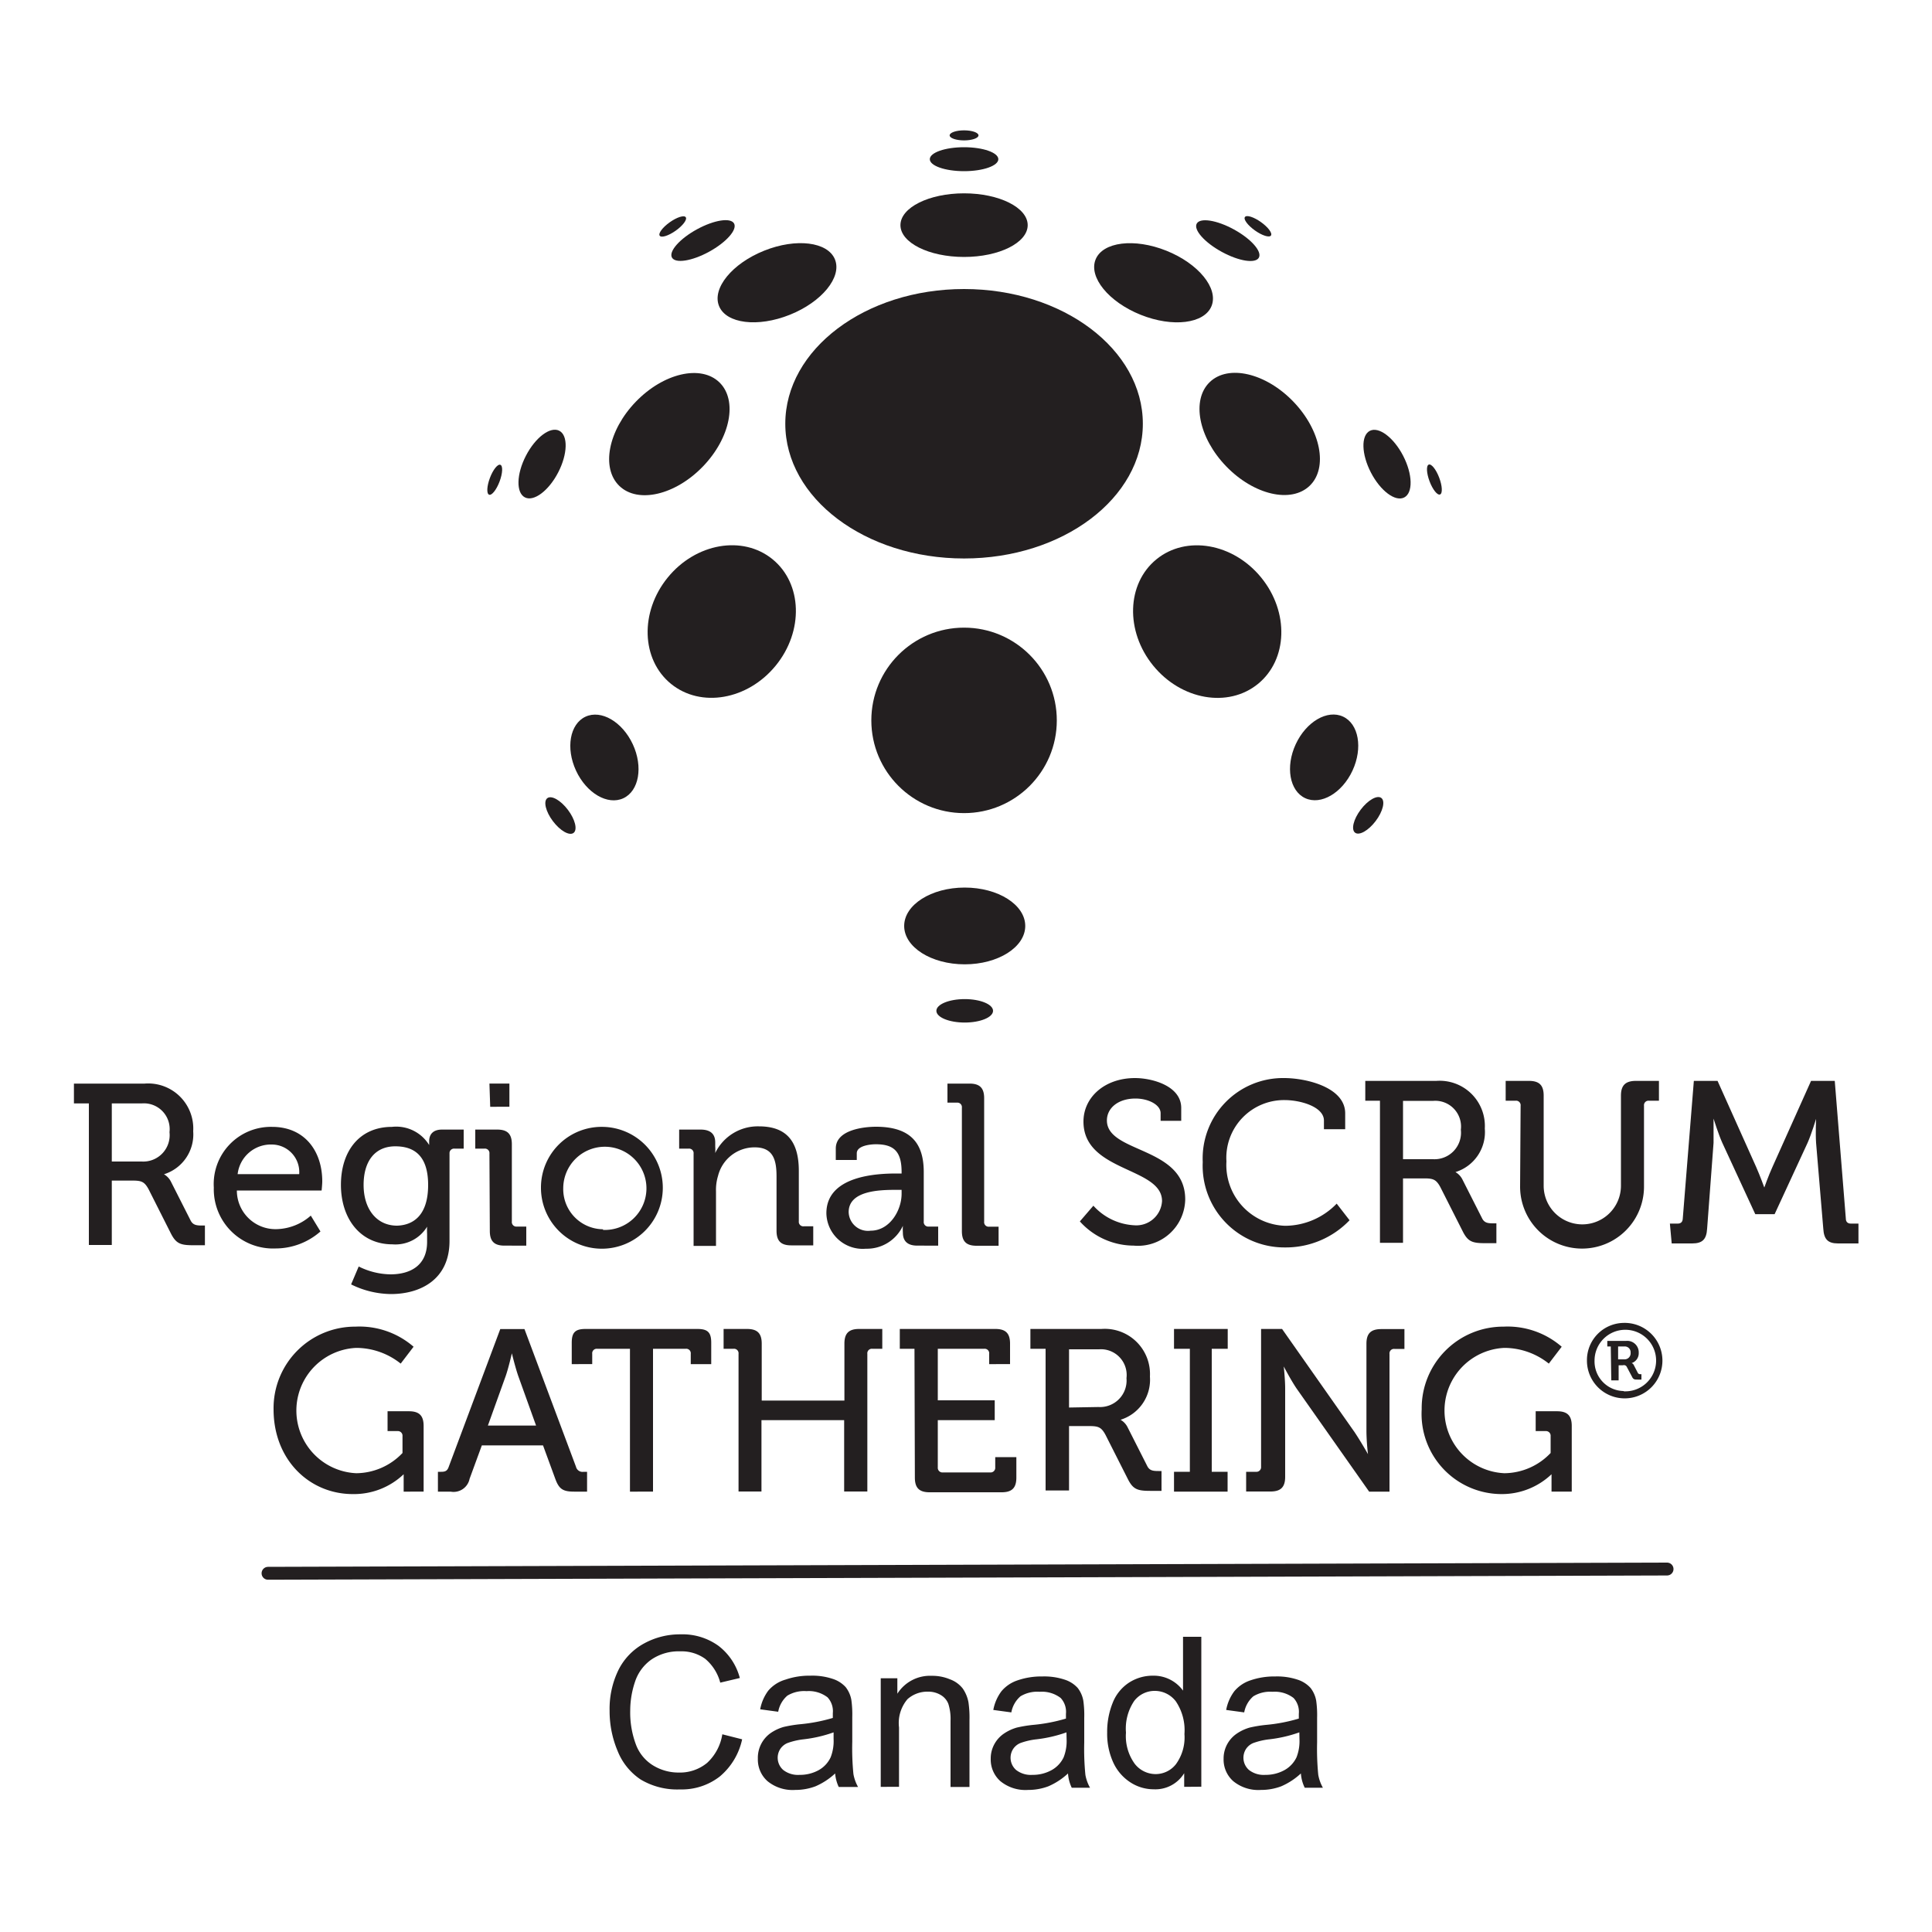 <svg id="Layer_1" data-name="Layer 1" xmlns="http://www.w3.org/2000/svg" viewBox="0 0 150 150"><defs><style>.cls-1{fill:#231f20;}.cls-2{fill:none;stroke:#231f20;stroke-linecap:round;stroke-miterlimit:10;}</style></defs><title>SA_RegionalGathering_CanadaLogo</title><ellipse class="cls-1" cx="74.85" cy="32.9" rx="13.88" ry="10.46"/><circle class="cls-1" cx="74.85" cy="55.93" r="7.2"/><ellipse class="cls-1" cx="56.03" cy="48.26" rx="6.24" ry="5.41" transform="translate(-16.77 61.2) rotate(-50.82)"/><ellipse class="cls-1" cx="74.85" cy="17.48" rx="4.94" ry="2.47"/><ellipse class="cls-1" cx="74.85" cy="12.36" rx="2.66" ry="0.93"/><ellipse class="cls-1" cx="74.85" cy="10.51" rx="1.12" ry="0.39"/><ellipse class="cls-1" cx="74.9" cy="71.89" rx="4.7" ry="2.98"/><ellipse class="cls-1" cx="46.93" cy="58.8" rx="2.43" ry="3.49" transform="translate(-20.38 25.2) rotate(-24.87)"/><ellipse class="cls-1" cx="43.51" cy="63.31" rx="0.73" ry="1.69" transform="translate(-29.35 38.98) rotate(-37.03)"/><ellipse class="cls-1" cx="60.33" cy="21.95" rx="4.85" ry="2.68" transform="translate(-3.84 24.02) rotate(-21.84)"/><ellipse class="cls-1" cx="54.58" cy="18.68" rx="2.75" ry="0.99" transform="translate(-2.26 28.52) rotate(-28.72)"/><ellipse class="cls-1" cx="52.23" cy="17.58" rx="1.24" ry="0.4" transform="translate(-0.53 33.5) rotate(-35.39)"/><ellipse class="cls-1" cx="51.97" cy="33.7" rx="5.59" ry="3.62" transform="translate(-8.37 47.7) rotate(-46.02)"/><ellipse class="cls-1" cx="42.09" cy="36.03" rx="2.91" ry="1.41" transform="translate(-9.25 56.87) rotate(-62.66)"/><ellipse class="cls-1" cx="38.41" cy="37.24" rx="1.24" ry="0.4" transform="translate(-9.99 60.04) rotate(-69.33)"/><ellipse class="cls-1" cx="97.81" cy="33.7" rx="3.62" ry="5.59" transform="translate(4.02 77.36) rotate(-43.98)"/><ellipse class="cls-1" cx="107.69" cy="36.03" rx="1.41" ry="2.91" transform="translate(-4.52 53.49) rotate(-27.34)"/><ellipse class="cls-1" cx="111.37" cy="37.24" rx="0.4" ry="1.24" transform="translate(-5.98 41.7) rotate(-20.67)"/><ellipse class="cls-1" cx="89.56" cy="21.95" rx="2.68" ry="4.85" transform="translate(35.87 96.92) rotate(-68.16)"/><ellipse class="cls-1" cx="95.32" cy="18.68" rx="0.99" ry="2.75" transform="translate(33.14 93.3) rotate(-61.28)"/><ellipse class="cls-1" cx="97.67" cy="17.58" rx="0.4" ry="1.24" transform="translate(26.77 87.01) rotate(-54.61)"/><ellipse class="cls-1" cx="93.72" cy="48.26" rx="5.41" ry="6.24" transform="translate(-9.41 70.06) rotate(-39.18)"/><ellipse class="cls-1" cx="102.81" cy="58.8" rx="3.49" ry="2.43" transform="translate(6.22 127.35) rotate(-65.13)"/><ellipse class="cls-1" cx="106.23" cy="63.31" rx="1.69" ry="0.73" transform="translate(-8.29 109.98) rotate(-52.97)"/><ellipse class="cls-1" cx="74.9" cy="78.48" rx="2.2" ry="0.91"/><path class="cls-1" d="M84.89,93.61a4.59,4.59,0,0,0,3.17,1.52,2,2,0,0,0,2.16-1.88c0-2.65-6.1-2.24-6.1-6.17,0-1.9,1.66-3.38,4-3.38,1.34,0,3.59.61,3.59,2.32v1H90.11v-.59c0-.66-.95-1.14-1.95-1.14-1.36,0-2.22.75-2.22,1.7,0,2.56,6.08,2,6.08,6.13a3.67,3.67,0,0,1-4,3.59,5.64,5.64,0,0,1-4.18-1.88Z"/><path class="cls-1" d="M99.7,83.7c1.7,0,4.74.71,4.74,2.74v1.23h-1.65V87c0-1.06-1.79-1.59-3.06-1.59a4.48,4.48,0,0,0-4.51,4.76,4.72,4.72,0,0,0,4.56,5,5.6,5.6,0,0,0,4-1.72l1,1.29a6.84,6.84,0,0,1-5,2.11,6.34,6.34,0,0,1-6.4-6.63A6.24,6.24,0,0,1,99.7,83.7Z"/><path class="cls-1" d="M107.14,85.46H106V83.92h5.51a3.51,3.51,0,0,1,3.77,3.7A3.25,3.25,0,0,1,113,91v0a1.38,1.38,0,0,1,.54.57l1.52,3c.18.38.46.41.89.41h.23v1.54h-.88c-1,0-1.34-.12-1.75-.95l-1.72-3.4c-.32-.59-.55-.68-1.25-.68h-1.65v5h-1.79ZM111.26,90a2.06,2.06,0,0,0,2.16-2.29,2,2,0,0,0-2.13-2.24h-2.36V90Z"/><path class="cls-1" d="M118.06,85.85a.35.35,0,0,0-.39-.39h-.77V83.92h1.81c.8,0,1.14.34,1.14,1.14v7a3,3,0,1,0,6,0v-7c0-.8.36-1.14,1.16-1.14h1.79v1.54h-.77a.35.35,0,0,0-.39.39v6.28a4.81,4.81,0,0,1-9.62,0Z"/><path class="cls-1" d="M129.65,95h.61c.25,0,.38-.14.39-.39l.86-10.69h1.84l3,6.69c.3.68.63,1.59.63,1.59h0s.32-.91.63-1.59l3-6.69h1.84l.86,10.69c0,.25.14.39.39.39h.59v1.54h-1.59c-.8,0-1.09-.34-1.14-1.14L141,88.73c-.05-.75,0-1.86,0-1.86h0s-.36,1.18-.66,1.86l-2.56,5.54h-1.5l-2.56-5.54c-.3-.66-.68-1.88-.68-1.88h0s0,1.13,0,1.88l-.5,6.67c-.05.8-.34,1.14-1.16,1.14h-1.59Z"/><path class="cls-1" d="M27.6,103a6.41,6.41,0,0,1,4.51,1.56l-1,1.31a5.55,5.55,0,0,0-3.45-1.22,4.87,4.87,0,0,0,0,9.73,5,5,0,0,0,3.59-1.57V111.5a.36.36,0,0,0-.39-.39h-.77v-1.54h1.66c.8,0,1.14.34,1.14,1.14v5.1H31.34V115c0-.27,0-.54,0-.54h0A5.59,5.59,0,0,1,27.39,116c-3.36,0-6.15-2.65-6.15-6.58A6.33,6.33,0,0,1,27.6,103Z"/><path class="cls-1" d="M34,114.27h.25c.32,0,.48-.07.59-.39l4-10.69h1.88l4,10.69a.52.52,0,0,0,.59.39h.27v1.54h-1c-.89,0-1.18-.21-1.47-1l-.95-2.59H37.41l-.95,2.59a1.27,1.27,0,0,1-1.48,1H34Zm7.62-3.59-1.38-3.84c-.23-.66-.5-1.77-.5-1.77h0s-.25,1.11-.48,1.77l-1.38,3.84Z"/><path class="cls-1" d="M48.91,104.72H46.37a.35.35,0,0,0-.39.39v.8H44.39v-1.66c0-.8.27-1.07,1.07-1.07h8.69c.8,0,1.07.27,1.07,1.07v1.66H53.63v-.8a.35.35,0,0,0-.39-.39H50.7v11.09H48.91Z"/><path class="cls-1" d="M57.34,105.11a.35.35,0,0,0-.39-.39h-.77v-1.54H58c.8,0,1.14.34,1.14,1.14v4.42h6.42v-4.42c0-.8.34-1.14,1.14-1.14H68.5v1.54h-.77a.35.35,0,0,0-.39.39v10.69H65.54v-5.54H59.12v5.54H57.34Z"/><path class="cls-1" d="M71,104.72H69.86v-1.54h7.42c.8,0,1.14.34,1.14,1.14v1.59H76.8v-.8a.35.35,0,0,0-.39-.39H72.81v4h4.42v1.54H72.81v3.67a.36.36,0,0,0,.39.39h3.68a.36.36,0,0,0,.39-.39v-.8h1.64v1.59c0,.8-.34,1.14-1.14,1.14H72.17c-.8,0-1.14-.34-1.14-1.14Z"/><path class="cls-1" d="M81.18,104.72H80v-1.54h5.51a3.51,3.51,0,0,1,3.77,3.7A3.25,3.25,0,0,1,87,110.23v0a1.38,1.38,0,0,1,.54.57l1.52,3c.18.38.46.41.89.41h.23v1.54h-.88c-1,0-1.34-.12-1.75-.95l-1.72-3.4c-.32-.59-.55-.68-1.25-.68H83v5H81.18Zm4.11,4.52A2.06,2.06,0,0,0,87.46,107a2,2,0,0,0-2.13-2.24H83v4.52Z"/><path class="cls-1" d="M91.15,114.27h1.23v-9.55H91.15v-1.54h4.17v1.54H94.08v9.55h1.23v1.54H91.15Z"/><path class="cls-1" d="M96.75,114.27h.77a.36.36,0,0,0,.39-.39V103.18h1.63l5.62,8c.46.68,1.05,1.72,1.05,1.72h0a17.17,17.17,0,0,1-.12-1.72v-6.85c0-.8.34-1.14,1.16-1.14h1.79v1.54h-.77a.35.35,0,0,0-.39.39v10.69H106.3l-5.63-8c-.46-.68-1-1.72-1-1.72h0s.11,1,.11,1.72v6.85c0,.8-.34,1.14-1.14,1.14H96.75Z"/><path class="cls-1" d="M116.74,103a6.41,6.41,0,0,1,4.51,1.56l-1,1.31a5.55,5.55,0,0,0-3.45-1.22,4.87,4.87,0,0,0,0,9.73,5,5,0,0,0,3.59-1.57V111.5a.36.36,0,0,0-.39-.39h-.77v-1.54h1.66c.8,0,1.14.34,1.14,1.14v5.1h-1.57V115c0-.27,0-.54,0-.54h0a5.6,5.6,0,0,1-3.93,1.54,6.22,6.22,0,0,1-6.15-6.58A6.33,6.33,0,0,1,116.74,103Z"/><path class="cls-1" d="M126.06,102.71a2.93,2.93,0,1,1-2.85,2.93A2.89,2.89,0,0,1,126.06,102.71Zm0,5.31a2.39,2.39,0,1,0-2.26-2.38A2.3,2.3,0,0,0,126.06,108Zm-1-3.48h-.27v-.43h1.44a.89.89,0,0,1,1,.92.8.8,0,0,1-.55.8v0a.3.3,0,0,1,.17.16l.31.6a.19.19,0,0,0,.19.1h.09v.42h-.3c-.22,0-.33,0-.43-.22l-.42-.79A.25.25,0,0,0,126,106h-.33v1.17h-.57Zm1.05,1a.47.47,0,0,0,.49-.51.45.45,0,0,0-.49-.49h-.48v1Z"/><path class="cls-1" d="M6.9,85.67H5.74V84.13h5.49A3.5,3.5,0,0,1,15,87.83a3.24,3.24,0,0,1-2.27,3.34v0a1.37,1.37,0,0,1,.54.57l1.52,3c.18.37.46.41.89.41h.23v1.53H15c-1,0-1.34-.13-1.75-.95l-1.71-3.39c-.32-.59-.55-.68-1.25-.68H8.68v5H6.9ZM11,90.18a2.05,2.05,0,0,0,2.16-2.28A2,2,0,0,0,11,85.67H8.68v4.51Z"/><path class="cls-1" d="M21.13,87.49c2.53,0,3.89,1.89,3.89,4.23,0,.23-.05.71-.05.71H18.39a3,3,0,0,0,3.1,3,4.15,4.15,0,0,0,2.64-1.05l.75,1.23a5.28,5.28,0,0,1-3.48,1.32,4.6,4.6,0,0,1-4.8-4.73A4.44,4.44,0,0,1,21.13,87.49Zm2.1,3.67a2.14,2.14,0,0,0-2.12-2.3,2.6,2.6,0,0,0-2.66,2.3Z"/><path class="cls-1" d="M30.43,87.49a3,3,0,0,1,2.89,1.41h0v-.29c0-.53.29-.91,1-.91H36v1.48h-.71a.35.35,0,0,0-.39.36v6.81c0,3-2.27,4.12-4.55,4.12a7.09,7.09,0,0,1-3.09-.75l.59-1.39a5.68,5.68,0,0,0,2.46.61c1.57,0,2.85-.7,2.85-2.52v-.61a5.32,5.32,0,0,1,0-.57h0a2.88,2.88,0,0,1-2.69,1.37c-2.5,0-4-2-4-4.62S27.91,87.49,30.43,87.49ZM33.24,92c0-2.35-1.16-3-2.55-3-1.57,0-2.46,1.14-2.46,3s1,3.16,2.6,3.16C32.08,95.12,33.24,94.37,33.24,92Z"/><path class="cls-1" d="M38,89.57a.35.35,0,0,0-.39-.39H36.9V87.7H38.6c.8,0,1.14.34,1.14,1.14v6a.35.35,0,0,0,.39.39h.73v1.48H39.17c-.8,0-1.14-.34-1.14-1.14Zm0-5.44h1.55v1.8H38.06Z"/><path class="cls-1" d="M46.82,87.49A4.73,4.73,0,1,1,42,92.2,4.71,4.71,0,0,1,46.82,87.49Zm0,8a3.23,3.23,0,1,0-3.09-3.25A3.12,3.12,0,0,0,46.82,95.44Z"/><path class="cls-1" d="M53.85,89.57a.35.35,0,0,0-.39-.39h-.73V87.7h1.66c.77,0,1.14.34,1.14,1V89a3.77,3.77,0,0,1,0,.52h0a3.67,3.67,0,0,1,3.39-2.07c2.14,0,3.1,1.16,3.1,3.46v3.91a.35.35,0,0,0,.39.39h.73v1.48H61.43c-.8,0-1.14-.34-1.14-1.14V91.34c0-1.27-.25-2.26-1.69-2.26a2.92,2.92,0,0,0-2.85,2.21,3.71,3.71,0,0,0-.16,1.21v4.23H53.85Z"/><path class="cls-1" d="M69.6,91.11H70V91c0-1.59-.59-2.16-2-2.16-.43,0-1.48.11-1.48.7v.52H64.89v-.89c0-1.48,2.25-1.69,3.12-1.69,2.93,0,3.71,1.53,3.71,3.53v3.83a.35.35,0,0,0,.39.39h.73v1.48H71.22c-.8,0-1.12-.39-1.12-1a3.94,3.94,0,0,1,0-.54h0a3.08,3.08,0,0,1-2.87,1.78,2.82,2.82,0,0,1-3.07-2.75C64.16,91.28,68.08,91.11,69.6,91.11Zm-2,4.44C69.06,95.55,70,94,70,92.68v-.3h-.45c-1.3,0-3.66.07-3.66,1.73A1.5,1.5,0,0,0,67.6,95.55Z"/><path class="cls-1" d="M74.68,86a.35.35,0,0,0-.39-.39h-.73V84.13h1.71c.8,0,1.14.34,1.14,1.14v9.58a.35.35,0,0,0,.39.39h.73v1.48H75.82c-.8,0-1.14-.34-1.14-1.14Z"/><line class="cls-2" x1="20.81" y1="122.15" x2="129.43" y2="121.82"/><path class="cls-1" d="M56.08,134.65l1.54.39a5.18,5.18,0,0,1-1.74,2.89,4.8,4.8,0,0,1-3.08,1,5.53,5.53,0,0,1-3.06-.77,4.78,4.78,0,0,1-1.79-2.22,7.92,7.92,0,0,1-.62-3.12,6.86,6.86,0,0,1,.69-3.17,4.76,4.76,0,0,1,2-2.06,5.77,5.77,0,0,1,2.82-.7,4.77,4.77,0,0,1,2.94.89,4.62,4.62,0,0,1,1.66,2.5l-1.52.36a3.6,3.6,0,0,0-1.17-1.85,3.13,3.13,0,0,0-1.94-.58,3.76,3.76,0,0,0-2.24.64,3.4,3.4,0,0,0-1.27,1.73,7,7,0,0,0-.37,2.24,7.1,7.1,0,0,0,.43,2.59,3.22,3.22,0,0,0,1.35,1.66,3.78,3.78,0,0,0,2,.55,3.31,3.31,0,0,0,2.19-.75A3.82,3.82,0,0,0,56.08,134.65Z"/><path class="cls-1" d="M64.84,137.69a5.32,5.32,0,0,1-1.53,1,4.43,4.43,0,0,1-1.58.28,3.07,3.07,0,0,1-2.14-.68,2.24,2.24,0,0,1-.75-1.74,2.35,2.35,0,0,1,1-2,3.47,3.47,0,0,1,1-.47,10.13,10.13,0,0,1,1.27-.21,13,13,0,0,0,2.55-.49c0-.2,0-.32,0-.37a1.58,1.58,0,0,0-.41-1.23,2.39,2.39,0,0,0-1.63-.48,2.53,2.53,0,0,0-1.49.35,2.16,2.16,0,0,0-.71,1.25l-1.4-.19a3.47,3.47,0,0,1,.63-1.45A2.76,2.76,0,0,1,61,130.4a5.64,5.64,0,0,1,1.91-.3,5,5,0,0,1,1.75.25,2.31,2.31,0,0,1,1,.64,2.25,2.25,0,0,1,.44,1,8.09,8.09,0,0,1,.07,1.32v1.91a20.29,20.29,0,0,0,.09,2.52,3.19,3.19,0,0,0,.36,1H65.12A3,3,0,0,1,64.84,137.69Zm-.12-3.19a10.48,10.48,0,0,1-2.33.54,5.38,5.38,0,0,0-1.25.29,1.24,1.24,0,0,0-.56.46,1.26,1.26,0,0,0,.23,1.63,1.86,1.86,0,0,0,1.27.38,3,3,0,0,0,1.47-.36,2.22,2.22,0,0,0,.94-1,3.45,3.45,0,0,0,.23-1.43Z"/><path class="cls-1" d="M68.38,138.73V130.3h1.29v1.2a3,3,0,0,1,2.68-1.39,3.52,3.52,0,0,1,1.4.27,2.2,2.2,0,0,1,1,.72,2.76,2.76,0,0,1,.44,1.06,8.15,8.15,0,0,1,.08,1.39v5.19H73.8V133.6a3.84,3.84,0,0,0-.17-1.31,1.37,1.37,0,0,0-.59-.69,1.88,1.88,0,0,0-1-.26,2.32,2.32,0,0,0-1.58.58,2.86,2.86,0,0,0-.66,2.2v4.61Z"/><path class="cls-1" d="M82.92,137.69a5.32,5.32,0,0,1-1.53,1,4.43,4.43,0,0,1-1.58.28,3.07,3.07,0,0,1-2.14-.68,2.24,2.24,0,0,1-.75-1.74,2.31,2.31,0,0,1,.28-1.13,2.34,2.34,0,0,1,.74-.82,3.46,3.46,0,0,1,1-.47,10.09,10.09,0,0,1,1.27-.21,13,13,0,0,0,2.55-.49c0-.2,0-.32,0-.37a1.58,1.58,0,0,0-.41-1.23,2.39,2.39,0,0,0-1.63-.48,2.52,2.52,0,0,0-1.49.35,2.16,2.16,0,0,0-.71,1.25l-1.4-.19a3.47,3.47,0,0,1,.63-1.45,2.76,2.76,0,0,1,1.26-.85,5.64,5.64,0,0,1,1.91-.3,5.05,5.05,0,0,1,1.75.25,2.31,2.31,0,0,1,1,.64,2.24,2.24,0,0,1,.44,1,8,8,0,0,1,.07,1.32v1.91a20.33,20.33,0,0,0,.09,2.52,3.18,3.18,0,0,0,.36,1H83.21A3,3,0,0,1,82.92,137.69Zm-.12-3.19a10.5,10.5,0,0,1-2.33.54,5.37,5.37,0,0,0-1.25.29,1.24,1.24,0,0,0-.56.46,1.26,1.26,0,0,0,.23,1.63,1.86,1.86,0,0,0,1.27.38,3,3,0,0,0,1.47-.36,2.23,2.23,0,0,0,.95-1,3.45,3.45,0,0,0,.23-1.43Z"/><path class="cls-1" d="M91.94,138.73v-1.06a2.62,2.62,0,0,1-2.36,1.25,3.31,3.31,0,0,1-1.85-.56,3.64,3.64,0,0,1-1.31-1.55,5.37,5.37,0,0,1-.46-2.29,6,6,0,0,1,.42-2.29,3.32,3.32,0,0,1,1.26-1.58,3.38,3.38,0,0,1,1.88-.55,2.81,2.81,0,0,1,2.33,1.16v-4.18h1.42v11.64Zm-4.52-4.21a3.66,3.66,0,0,0,.68,2.42,2.06,2.06,0,0,0,1.61.8,2,2,0,0,0,1.59-.77,3.53,3.53,0,0,0,.66-2.34,4,4,0,0,0-.67-2.54,2.05,2.05,0,0,0-1.64-.81,2,2,0,0,0-1.59.78A3.84,3.84,0,0,0,87.42,134.52Z"/><path class="cls-1" d="M101,137.69a5.32,5.32,0,0,1-1.53,1,4.43,4.43,0,0,1-1.58.28,3.07,3.07,0,0,1-2.14-.68,2.24,2.24,0,0,1-.75-1.74,2.31,2.31,0,0,1,.28-1.13,2.34,2.34,0,0,1,.74-.82,3.46,3.46,0,0,1,1-.47,10.09,10.09,0,0,1,1.27-.21,13,13,0,0,0,2.55-.49c0-.2,0-.32,0-.37a1.58,1.58,0,0,0-.41-1.23,2.39,2.39,0,0,0-1.63-.48,2.52,2.52,0,0,0-1.49.35,2.16,2.16,0,0,0-.71,1.25l-1.4-.19a3.47,3.47,0,0,1,.63-1.45,2.76,2.76,0,0,1,1.26-.85,5.64,5.64,0,0,1,1.91-.3,5.05,5.05,0,0,1,1.75.25,2.31,2.31,0,0,1,1,.64,2.24,2.24,0,0,1,.44,1,8,8,0,0,1,.07,1.32v1.91a20.33,20.33,0,0,0,.09,2.52,3.18,3.18,0,0,0,.36,1H101.3A3,3,0,0,1,101,137.69Zm-.12-3.19a10.5,10.5,0,0,1-2.33.54,5.37,5.37,0,0,0-1.25.29,1.24,1.24,0,0,0-.56.46,1.26,1.26,0,0,0,.23,1.63,1.86,1.86,0,0,0,1.27.38,3,3,0,0,0,1.47-.36,2.23,2.23,0,0,0,.95-1,3.45,3.45,0,0,0,.23-1.43Z"/></svg>